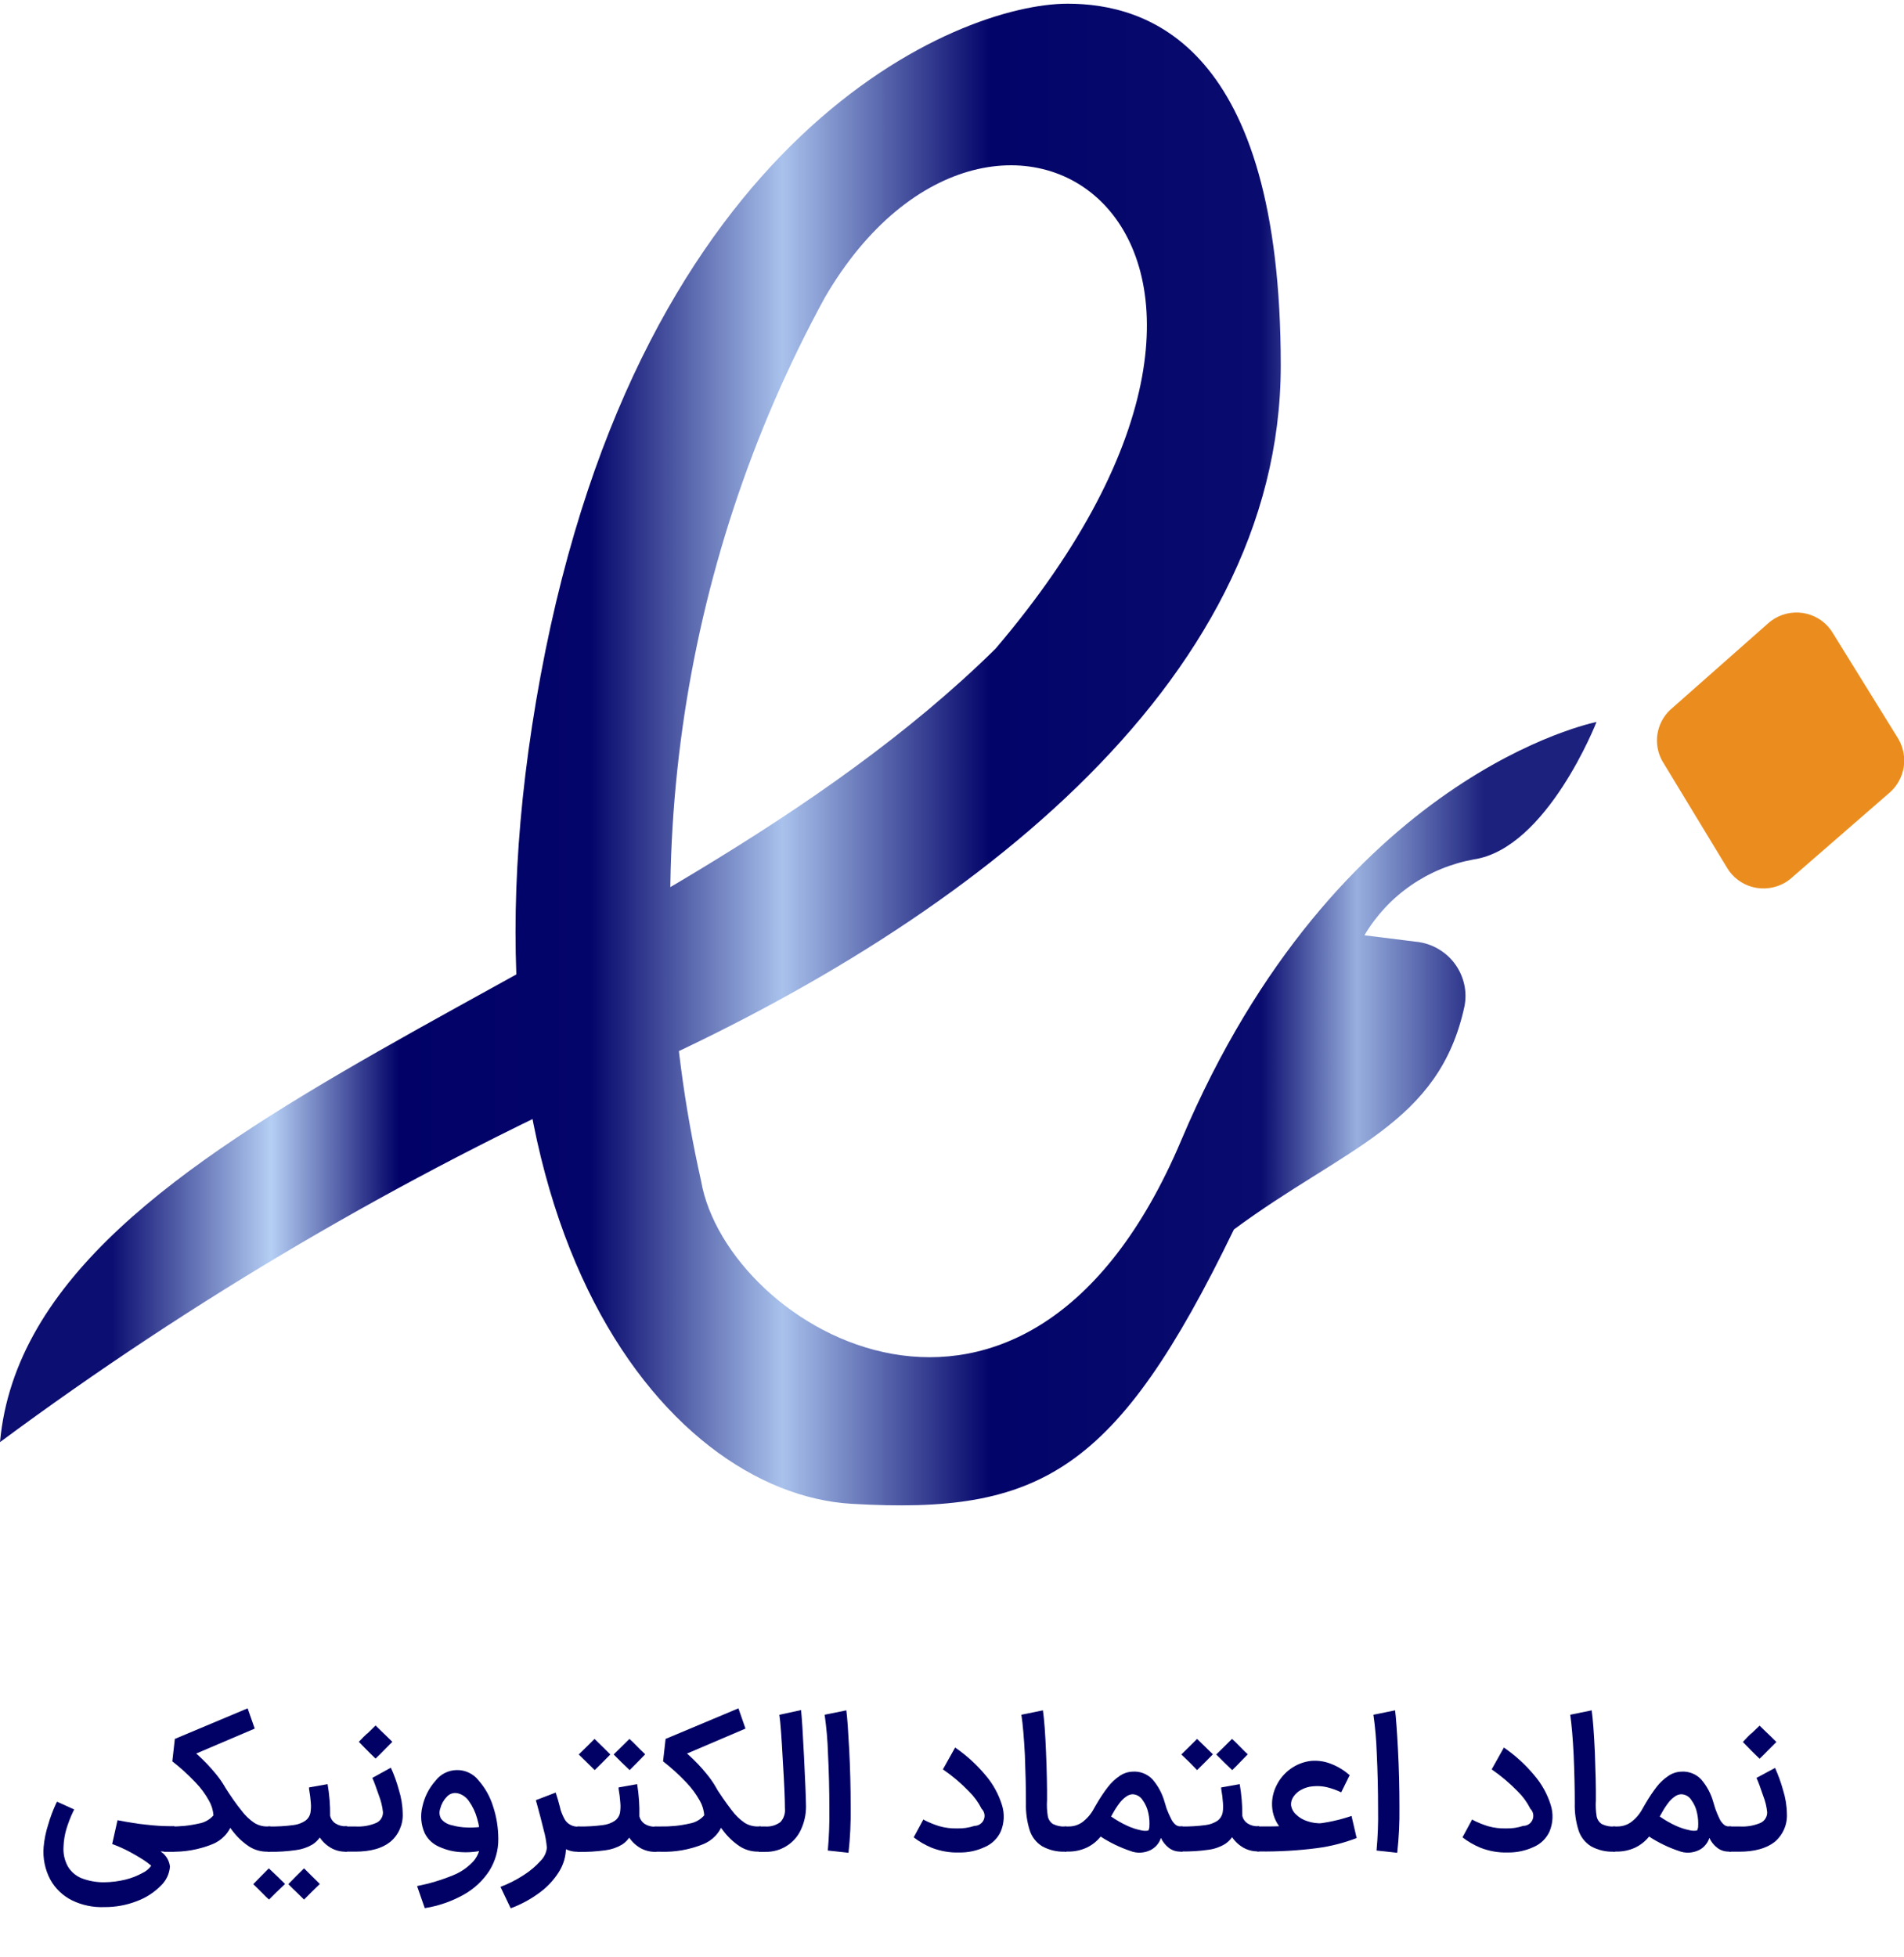 <svg width="36" height="37" viewBox="0 0 36 37" fill="none" xmlns="http://www.w3.org/2000/svg">
<g clip-path="url(#clip0_2554_41445)">
<path d="M0 27.261C3.647 24.56 7.577 22.253 11.721 20.378C18.122 17.573 24.216 12.982 24.216 6.91C24.216 0.838 21.684 0.07 20.185 0.07C18.122 0.07 12.126 2.499 10.221 12.773C8.316 23.047 12.543 28.221 16.107 28.427C19.671 28.633 21.106 27.832 23.33 23.241C25.431 21.688 27.213 21.25 27.691 19.016C27.716 18.883 27.715 18.746 27.686 18.613C27.657 18.481 27.603 18.355 27.525 18.243C27.448 18.131 27.349 18.036 27.233 17.962C27.119 17.888 26.99 17.837 26.855 17.813C26.823 17.807 26.791 17.803 26.759 17.8L25.798 17.68C26.018 17.308 26.316 16.987 26.672 16.74C27.029 16.492 27.435 16.324 27.864 16.246C29.252 16.04 30.186 13.648 30.186 13.648C30.186 13.648 25.272 14.608 22.335 21.554C19.398 28.5 13.736 25.124 13.255 22.32C11.982 16.66 12.811 10.737 15.591 5.632C18.822 0.07 25.506 4.416 18.822 12.264C12.285 18.698 0.566 21.092 0 27.261Z" fill="url(#paint0_linear_2554_41445)"/>
<path d="M31.424 14.376L32.654 16.404C32.761 16.585 32.937 16.716 33.141 16.769C33.346 16.822 33.564 16.792 33.747 16.687C33.796 16.659 33.841 16.625 33.883 16.587L35.743 14.97C35.88 14.844 35.969 14.675 35.996 14.492C36.022 14.309 35.985 14.122 35.89 13.962L34.657 11.971C34.604 11.881 34.534 11.803 34.451 11.739C34.367 11.677 34.272 11.631 34.17 11.604C34.068 11.578 33.962 11.572 33.858 11.586C33.754 11.6 33.654 11.634 33.563 11.687C33.514 11.716 33.468 11.749 33.425 11.788L31.571 13.426C31.447 13.547 31.365 13.705 31.338 13.877C31.312 14.047 31.342 14.223 31.424 14.375V14.376Z" fill="#EB8D1E"/>
<path d="M1.36 35.922C1.186 35.835 1.043 35.698 0.95 35.528C0.85 35.339 0.807 35.125 0.825 34.913C0.838 34.771 0.866 34.631 0.91 34.495C0.95 34.354 1.002 34.217 1.064 34.084L1.079 34.058L1.403 34.205L1.384 34.242C1.331 34.353 1.287 34.468 1.252 34.585C1.222 34.69 1.205 34.799 1.201 34.908C1.192 35.037 1.22 35.166 1.282 35.28C1.341 35.381 1.433 35.46 1.543 35.505C1.679 35.557 1.824 35.583 1.97 35.581C2.105 35.58 2.24 35.563 2.371 35.531C2.482 35.504 2.589 35.463 2.689 35.408C2.757 35.377 2.815 35.329 2.859 35.268C2.811 35.226 2.76 35.188 2.706 35.154C2.633 35.107 2.551 35.059 2.459 35.009C2.35 34.951 2.237 34.9 2.121 34.858L2.222 34.408C2.426 34.447 2.607 34.477 2.763 34.492C2.918 34.51 3.073 34.52 3.229 34.523H3.297L3.324 34.763L3.297 35.003H3.23C3.064 35.003 2.899 34.991 2.736 34.965C2.573 34.938 2.371 34.903 2.13 34.859C2.127 34.858 2.125 34.858 2.122 34.859L2.23 34.564L2.283 34.585C2.419 34.647 2.553 34.71 2.685 34.775C2.813 34.837 2.933 34.914 3.044 35.003C3.091 35.035 3.13 35.077 3.159 35.125C3.188 35.174 3.207 35.228 3.213 35.284C3.203 35.42 3.143 35.548 3.044 35.643C2.917 35.772 2.763 35.872 2.593 35.936C2.396 36.013 2.186 36.052 1.974 36.05C1.762 36.059 1.551 36.015 1.36 35.922Z" fill="#000065"/>
<path d="M3.095 34.526H3.212C3.396 34.53 3.579 34.512 3.758 34.471C3.866 34.453 3.965 34.398 4.036 34.316C4.029 34.218 4 34.123 3.951 34.038C3.882 33.913 3.797 33.798 3.698 33.695C3.562 33.551 3.415 33.417 3.258 33.295L3.306 32.871L4.682 32.293L4.816 32.676L3.709 33.148L3.731 33.166C3.857 33.279 3.973 33.401 4.08 33.531C4.194 33.669 4.288 33.823 4.358 33.988C4.426 34.132 4.439 34.295 4.395 34.448C4.367 34.543 4.317 34.63 4.249 34.702C4.181 34.775 4.097 34.831 4.004 34.866C3.752 34.966 3.483 35.012 3.212 35.003H3.095V34.526ZM4.709 34.904C4.589 34.824 4.483 34.724 4.396 34.609C4.263 34.436 4.142 34.256 4.031 34.069L3.997 34.01L4.227 33.741C4.361 33.953 4.473 34.113 4.565 34.224C4.632 34.315 4.714 34.394 4.808 34.458C4.882 34.504 4.968 34.528 5.055 34.526H5.111L5.137 34.766L5.104 35.003H5.049C4.928 35.003 4.81 34.969 4.709 34.904Z" fill="#000065"/>
<path d="M5.232 35.764L5.087 35.908C5.047 35.874 5.01 35.839 4.975 35.801L4.882 35.708C4.862 35.687 4.83 35.656 4.788 35.617L4.938 35.464L5.083 35.318L5.242 35.468L5.389 35.613L5.232 35.764ZM5.068 34.526H5.094C5.246 34.529 5.397 34.52 5.547 34.5C5.629 34.491 5.708 34.462 5.776 34.416C5.824 34.381 5.857 34.329 5.869 34.271C5.88 34.208 5.883 34.145 5.877 34.081C5.872 34.006 5.861 33.914 5.843 33.814V33.788L6.194 33.726C6.228 33.924 6.245 34.125 6.242 34.326C6.256 34.384 6.291 34.435 6.341 34.468C6.4 34.506 6.47 34.525 6.541 34.522H6.563L6.589 34.762L6.559 35.003H6.537C6.422 35.005 6.31 34.971 6.216 34.905C6.123 34.842 6.049 34.755 6 34.655L6.085 34.67C6.045 34.75 5.984 34.818 5.908 34.867C5.813 34.923 5.707 34.959 5.596 34.973C5.428 34.997 5.259 35.008 5.089 35.005H5.063L5.068 34.526ZM5.892 35.764L5.749 35.908L5.598 35.76C5.564 35.729 5.513 35.681 5.451 35.617L5.601 35.464L5.749 35.318L5.9 35.468L6.047 35.613L5.892 35.764Z" fill="#000065"/>
<path d="M6.521 34.526H6.715C6.853 34.535 6.991 34.512 7.118 34.457C7.155 34.439 7.187 34.411 7.209 34.375C7.231 34.34 7.242 34.298 7.241 34.257C7.23 34.149 7.204 34.043 7.165 33.942C7.113 33.791 7.072 33.678 7.04 33.608L7.39 33.415C7.452 33.55 7.502 33.69 7.541 33.833C7.587 33.979 7.612 34.13 7.614 34.283C7.619 34.384 7.6 34.484 7.559 34.577C7.519 34.67 7.457 34.752 7.379 34.817C7.225 34.941 7.003 35.002 6.715 35.002H6.521V34.526ZM6.944 32.771L7.101 32.617L7.206 32.72C7.228 32.742 7.265 32.777 7.314 32.824L7.418 32.926C7.347 32.998 7.293 33.051 7.259 33.087C7.224 33.123 7.174 33.175 7.101 33.243C7.052 33.197 7.017 33.16 6.994 33.139L6.889 33.033C6.855 32.997 6.82 32.961 6.785 32.926C6.852 32.855 6.904 32.803 6.941 32.769L6.944 32.771Z" fill="#000065"/>
<path d="M8.566 35.449C8.716 35.389 8.85 35.296 8.958 35.176C9.043 35.073 9.088 34.943 9.086 34.81V34.78C9.081 34.642 9.06 34.506 9.021 34.373C8.989 34.256 8.936 34.145 8.865 34.045C8.839 34.007 8.806 33.974 8.767 33.948C8.729 33.922 8.685 33.904 8.639 33.896C8.603 33.89 8.566 33.894 8.532 33.907C8.498 33.92 8.468 33.941 8.445 33.969C8.385 34.031 8.344 34.107 8.324 34.189C8.312 34.221 8.308 34.256 8.311 34.29C8.315 34.324 8.326 34.357 8.344 34.386C8.393 34.444 8.459 34.483 8.532 34.5C8.633 34.529 8.737 34.544 8.842 34.546C8.955 34.55 9.069 34.541 9.18 34.518V34.965C9.035 35.004 8.884 35.02 8.733 35.012C8.587 35.007 8.443 34.973 8.31 34.913C8.189 34.863 8.089 34.771 8.031 34.655C7.96 34.497 7.944 34.321 7.986 34.153C8.024 33.973 8.108 33.805 8.231 33.666C8.278 33.603 8.339 33.552 8.409 33.516C8.479 33.48 8.557 33.461 8.636 33.46C8.715 33.458 8.793 33.475 8.865 33.509C8.936 33.542 8.999 33.592 9.047 33.654C9.173 33.797 9.267 33.965 9.323 34.147C9.389 34.346 9.422 34.555 9.422 34.764C9.424 34.975 9.365 35.182 9.253 35.362C9.133 35.547 8.969 35.702 8.775 35.811C8.545 35.941 8.293 36.029 8.031 36.07L7.886 35.653C8.119 35.607 8.347 35.539 8.566 35.449Z" fill="#000065"/>
<path d="M9.907 35.442C10.024 35.367 10.13 35.278 10.222 35.175C10.288 35.109 10.33 35.023 10.34 34.931C10.331 34.817 10.311 34.703 10.28 34.593C10.24 34.426 10.195 34.259 10.149 34.091L10.131 34.029L10.507 33.885C10.566 34.064 10.613 34.247 10.646 34.432C10.68 34.598 10.698 34.765 10.701 34.934C10.699 35.093 10.654 35.248 10.569 35.383C10.473 35.537 10.348 35.671 10.201 35.778C10.035 35.901 9.851 36.001 9.656 36.073L9.463 35.668C9.619 35.609 9.768 35.533 9.907 35.442ZM10.636 34.92C10.551 34.859 10.482 34.78 10.433 34.689C10.371 34.575 10.322 34.454 10.287 34.33L10.581 34.152C10.601 34.228 10.63 34.302 10.666 34.372C10.69 34.422 10.727 34.463 10.775 34.49C10.822 34.518 10.877 34.532 10.932 34.529H10.963L10.988 34.768L10.963 35.004H10.932C10.827 35.008 10.723 34.978 10.636 34.92Z" fill="#000065"/>
<path d="M10.921 34.526H10.946C11.098 34.529 11.249 34.52 11.399 34.5C11.482 34.491 11.56 34.462 11.629 34.416C11.676 34.38 11.71 34.329 11.722 34.271C11.732 34.208 11.735 34.145 11.729 34.081C11.723 33.992 11.712 33.903 11.696 33.814V33.788L12.047 33.726C12.08 33.927 12.094 34.131 12.089 34.335C12.103 34.392 12.139 34.443 12.188 34.477C12.248 34.515 12.317 34.533 12.388 34.53H12.41L12.436 34.77L12.41 35.006H12.388C12.273 35.007 12.161 34.973 12.067 34.908C11.974 34.844 11.9 34.758 11.851 34.657L11.935 34.672C11.896 34.753 11.835 34.821 11.759 34.87C11.664 34.926 11.558 34.962 11.448 34.976C11.28 34.999 11.11 35.01 10.94 35.007H10.915L10.921 34.526ZM11.096 33.015L11.241 32.871L11.392 33.018L11.54 33.165C11.472 33.234 11.422 33.285 11.389 33.318L11.244 33.461L11.093 33.312L10.943 33.165L11.096 33.015ZM11.755 33.015L11.901 32.871C11.941 32.906 11.978 32.941 12.013 32.978L12.106 33.072C12.126 33.093 12.157 33.123 12.199 33.162L12.05 33.315L11.905 33.461C11.835 33.394 11.783 33.345 11.75 33.312L11.603 33.165L11.755 33.015Z" fill="#000065"/>
<path d="M12.375 34.526H12.491C12.675 34.53 12.858 34.512 13.037 34.471C13.145 34.453 13.243 34.398 13.315 34.316C13.309 34.218 13.28 34.123 13.231 34.038C13.161 33.913 13.076 33.798 12.977 33.695C12.841 33.551 12.694 33.417 12.537 33.295L12.585 32.871L13.962 32.293L14.095 32.676L12.989 33.148L13.011 33.166C13.136 33.278 13.253 33.4 13.359 33.531C13.474 33.669 13.568 33.823 13.637 33.988C13.705 34.132 13.718 34.295 13.674 34.448C13.646 34.543 13.596 34.63 13.528 34.702C13.46 34.775 13.376 34.831 13.283 34.866C13.032 34.966 12.763 35.013 12.492 35.004H12.377L12.375 34.526ZM13.99 34.904C13.869 34.824 13.763 34.724 13.676 34.609C13.544 34.436 13.422 34.256 13.311 34.069L13.278 34.01L13.505 33.741C13.608 33.908 13.719 34.069 13.838 34.224C13.906 34.315 13.988 34.394 14.081 34.458C14.155 34.504 14.241 34.527 14.329 34.526H14.385L14.411 34.766L14.385 35.002H14.329C14.209 35.002 14.091 34.968 13.99 34.904Z" fill="#000065"/>
<path d="M14.346 34.526H14.462C14.567 34.535 14.672 34.506 14.757 34.442C14.789 34.407 14.813 34.366 14.827 34.321C14.842 34.276 14.846 34.228 14.841 34.181C14.841 34.014 14.828 33.712 14.801 33.277C14.778 32.843 14.757 32.555 14.736 32.415L15.146 32.326C15.161 32.462 15.18 32.756 15.202 33.207C15.224 33.658 15.238 33.974 15.24 34.151C15.24 34.302 15.207 34.451 15.143 34.588C15.085 34.715 14.99 34.822 14.871 34.896C14.751 34.971 14.613 35.009 14.472 35.006H14.345L14.346 34.526Z" fill="#000065"/>
<path d="M15.681 34.198C15.681 33.844 15.673 33.491 15.655 33.14C15.648 32.897 15.626 32.655 15.592 32.414L16.002 32.331C16.02 32.466 16.037 32.712 16.056 33.069C16.075 33.427 16.084 33.791 16.084 34.164C16.088 34.451 16.075 34.739 16.043 35.024L15.652 34.981C15.675 34.721 15.685 34.459 15.681 34.198Z" fill="#000065"/>
<path d="M17.614 34.928C17.494 34.878 17.38 34.812 17.276 34.732L17.459 34.393L17.482 34.408C17.569 34.453 17.66 34.489 17.754 34.519C17.865 34.551 17.981 34.566 18.096 34.563C18.208 34.566 18.319 34.55 18.425 34.515C18.463 34.515 18.5 34.503 18.531 34.482C18.563 34.461 18.587 34.432 18.601 34.397C18.616 34.362 18.619 34.324 18.612 34.288C18.604 34.251 18.586 34.217 18.559 34.191C18.499 34.07 18.419 33.96 18.322 33.865C18.172 33.709 18.007 33.569 17.828 33.447L18.059 33.034C18.275 33.182 18.469 33.359 18.636 33.56C18.775 33.723 18.879 33.911 18.943 34.115C18.996 34.279 18.99 34.456 18.924 34.616C18.865 34.749 18.758 34.855 18.624 34.913C18.472 34.985 18.306 35.021 18.138 35.018C17.959 35.024 17.781 34.993 17.614 34.928Z" fill="#000065"/>
<path d="M19.704 34.9C19.592 34.83 19.509 34.723 19.469 34.598C19.417 34.432 19.393 34.258 19.398 34.084C19.398 33.801 19.391 33.499 19.378 33.175C19.361 32.852 19.34 32.599 19.312 32.414L19.719 32.331C19.744 32.505 19.764 32.772 19.778 33.13C19.793 33.489 19.799 33.789 19.797 34.03C19.79 34.131 19.795 34.233 19.812 34.334C19.817 34.364 19.829 34.392 19.846 34.417C19.863 34.443 19.885 34.464 19.911 34.481C19.983 34.516 20.063 34.532 20.144 34.527H20.162L20.185 34.767L20.162 35.002H20.144C19.99 35.01 19.838 34.974 19.704 34.9Z" fill="#000065"/>
<path d="M20.125 34.526H20.205C20.3 34.527 20.392 34.498 20.468 34.442C20.559 34.373 20.634 34.284 20.686 34.183L20.742 34.087C20.805 33.979 20.874 33.875 20.951 33.776C21.012 33.697 21.085 33.629 21.167 33.573C21.238 33.523 21.322 33.494 21.409 33.49C21.479 33.484 21.549 33.494 21.615 33.519C21.681 33.544 21.74 33.583 21.788 33.633C21.898 33.759 21.977 33.908 22.021 34.068L22.058 34.19C22.083 34.255 22.111 34.319 22.143 34.381C22.161 34.422 22.188 34.458 22.221 34.488C22.248 34.512 22.283 34.525 22.32 34.525H22.36L22.387 34.765L22.36 35.001H22.32C22.241 35.003 22.164 34.979 22.102 34.932C22.037 34.882 21.985 34.817 21.95 34.742C21.919 34.841 21.849 34.923 21.757 34.971C21.697 35.001 21.631 35.018 21.564 35.021C21.498 35.024 21.431 35.013 21.369 34.988C21.171 34.921 20.984 34.83 20.81 34.717C20.739 34.808 20.646 34.88 20.541 34.929C20.433 34.977 20.317 35.002 20.199 35.001H20.131L20.125 34.526ZM21.731 34.541C21.738 34.452 21.732 34.362 21.713 34.275C21.695 34.185 21.657 34.099 21.603 34.025C21.583 33.993 21.555 33.967 21.522 33.948C21.489 33.929 21.452 33.919 21.414 33.917C21.372 33.92 21.331 33.934 21.297 33.959C21.249 33.992 21.207 34.032 21.172 34.078C21.123 34.142 21.079 34.209 21.041 34.279C21.034 34.291 21.029 34.301 21.024 34.309C21.02 34.316 21.015 34.325 21.009 34.338C21.105 34.406 21.207 34.464 21.314 34.513C21.395 34.551 21.48 34.579 21.567 34.597C21.615 34.61 21.666 34.612 21.714 34.603C21.722 34.583 21.728 34.562 21.732 34.541H21.731Z" fill="#000065"/>
<path d="M22.314 34.526H22.341C22.492 34.529 22.644 34.52 22.794 34.5C22.876 34.49 22.954 34.462 23.023 34.416C23.07 34.38 23.103 34.329 23.116 34.271C23.127 34.208 23.129 34.145 23.123 34.081C23.119 34.006 23.108 33.914 23.09 33.814V33.788L23.44 33.726C23.474 33.924 23.491 34.125 23.489 34.326C23.502 34.384 23.537 34.435 23.587 34.468C23.646 34.506 23.716 34.525 23.786 34.522H23.809L23.835 34.762L23.809 34.997H23.786C23.672 34.999 23.56 34.965 23.466 34.9C23.373 34.836 23.298 34.75 23.25 34.649L23.334 34.664C23.294 34.745 23.233 34.813 23.157 34.861C23.061 34.918 22.955 34.954 22.845 34.967C22.679 34.991 22.511 35.001 22.342 34.999H22.316L22.314 34.526ZM22.489 33.015L22.634 32.871C22.702 32.937 22.752 32.987 22.785 33.018L22.933 33.162C22.866 33.231 22.815 33.282 22.781 33.315L22.634 33.461L22.489 33.312L22.336 33.165L22.489 33.015ZM23.149 33.015L23.294 32.871C23.333 32.905 23.371 32.941 23.406 32.978C23.448 33.02 23.48 33.051 23.499 33.072C23.518 33.093 23.55 33.123 23.592 33.162L23.443 33.315C23.411 33.349 23.363 33.399 23.298 33.461L23.143 33.312L22.996 33.165L23.149 33.015Z" fill="#000065"/>
<path d="M23.769 34.526H23.813C24.159 34.529 24.504 34.514 24.847 34.48C25.088 34.457 25.325 34.405 25.554 34.327L25.651 34.745C25.412 34.837 25.162 34.901 24.907 34.935C24.545 34.982 24.179 35.003 23.813 34.999H23.769V34.526ZM24.576 34.813C24.433 34.76 24.307 34.671 24.21 34.553C24.114 34.437 24.059 34.293 24.052 34.142C24.045 34.007 24.074 33.872 24.136 33.75C24.197 33.626 24.288 33.518 24.401 33.437C24.514 33.355 24.646 33.304 24.785 33.287C24.917 33.275 25.05 33.295 25.173 33.345C25.3 33.395 25.417 33.467 25.519 33.556L25.359 33.881C25.271 33.838 25.18 33.806 25.085 33.783C24.999 33.763 24.91 33.758 24.822 33.767C24.745 33.773 24.67 33.796 24.602 33.833C24.544 33.864 24.494 33.908 24.457 33.962C24.425 34.007 24.409 34.06 24.41 34.115C24.417 34.184 24.449 34.248 24.5 34.295C24.561 34.356 24.636 34.401 24.718 34.426C24.811 34.458 24.909 34.471 25.006 34.465L25.04 34.883C24.882 34.894 24.724 34.87 24.576 34.813Z" fill="#000065"/>
<path d="M26.056 34.198C26.056 33.844 26.048 33.491 26.031 33.14C26.023 32.897 26.002 32.655 25.968 32.414L26.378 32.331C26.395 32.466 26.413 32.712 26.432 33.069C26.451 33.427 26.46 33.791 26.46 34.164C26.464 34.451 26.45 34.739 26.418 35.024L26.027 34.981C26.051 34.721 26.061 34.459 26.056 34.198Z" fill="#000065"/>
<path d="M27.991 34.928C27.87 34.878 27.756 34.812 27.652 34.732L27.835 34.393L27.857 34.408C27.944 34.453 28.035 34.489 28.129 34.519C28.241 34.551 28.356 34.566 28.472 34.563C28.584 34.566 28.695 34.55 28.8 34.515C28.838 34.515 28.875 34.504 28.907 34.483C28.938 34.462 28.963 34.432 28.977 34.397C28.991 34.363 28.995 34.325 28.988 34.288C28.98 34.251 28.962 34.217 28.935 34.191C28.875 34.07 28.795 33.96 28.698 33.865C28.548 33.71 28.382 33.57 28.204 33.447L28.435 33.034C28.651 33.183 28.844 33.359 29.011 33.56C29.15 33.723 29.255 33.911 29.319 34.115C29.372 34.279 29.365 34.456 29.3 34.616C29.241 34.749 29.134 34.855 29 34.913C28.848 34.984 28.681 35.02 28.513 35.018C28.334 35.024 28.157 34.993 27.991 34.928Z" fill="#000065"/>
<path d="M30.081 34.9C29.969 34.83 29.886 34.723 29.846 34.598C29.794 34.432 29.77 34.258 29.775 34.084C29.775 33.801 29.768 33.499 29.754 33.175C29.738 32.852 29.716 32.599 29.689 32.414L30.095 32.331C30.119 32.505 30.139 32.772 30.155 33.13C30.169 33.489 30.176 33.789 30.174 34.03C30.167 34.131 30.172 34.233 30.188 34.334C30.194 34.364 30.205 34.392 30.222 34.417C30.239 34.443 30.261 34.464 30.287 34.481C30.359 34.516 30.44 34.532 30.52 34.527H30.539L30.561 34.767L30.539 35.002H30.52C30.367 35.01 30.215 34.974 30.081 34.9Z" fill="#000065"/>
<path d="M30.501 34.526H30.58C30.674 34.527 30.766 34.498 30.842 34.442C30.933 34.373 31.007 34.285 31.06 34.183L31.116 34.087C31.179 33.979 31.248 33.875 31.324 33.776C31.385 33.697 31.458 33.629 31.541 33.573C31.612 33.523 31.696 33.494 31.784 33.49C31.854 33.484 31.924 33.495 31.989 33.519C32.055 33.544 32.114 33.583 32.162 33.633C32.272 33.759 32.351 33.908 32.395 34.068L32.432 34.19C32.455 34.255 32.482 34.319 32.512 34.381C32.531 34.422 32.558 34.458 32.591 34.488C32.618 34.513 32.653 34.526 32.69 34.525H32.73L32.757 34.765L32.73 35.001H32.69C32.611 35.003 32.535 34.979 32.472 34.932C32.406 34.882 32.354 34.817 32.32 34.742C32.305 34.793 32.278 34.839 32.243 34.879C32.212 34.917 32.172 34.949 32.127 34.971C32.067 35.001 32.001 35.018 31.934 35.021C31.868 35.024 31.801 35.013 31.739 34.988C31.541 34.922 31.354 34.83 31.18 34.717C31.108 34.807 31.016 34.88 30.911 34.929C30.803 34.977 30.686 35.002 30.568 35.001H30.501V34.526ZM32.107 34.541C32.114 34.452 32.107 34.362 32.088 34.275C32.071 34.185 32.033 34.099 31.978 34.025C31.958 33.992 31.93 33.966 31.897 33.947C31.863 33.928 31.826 33.918 31.788 33.917C31.745 33.919 31.704 33.933 31.67 33.958C31.622 33.991 31.58 34.031 31.545 34.077C31.496 34.141 31.453 34.208 31.415 34.279C31.409 34.288 31.403 34.298 31.398 34.308C31.393 34.318 31.387 34.328 31.381 34.337C31.477 34.405 31.58 34.464 31.687 34.513C31.768 34.55 31.853 34.578 31.941 34.596C31.989 34.609 32.039 34.611 32.088 34.602C32.097 34.582 32.103 34.562 32.108 34.541H32.107Z" fill="#000065"/>
<path d="M32.69 34.526H32.887C33.025 34.535 33.163 34.512 33.29 34.457C33.328 34.439 33.359 34.411 33.381 34.375C33.403 34.34 33.414 34.298 33.413 34.257C33.402 34.149 33.376 34.043 33.336 33.942C33.285 33.791 33.244 33.678 33.211 33.608L33.562 33.419C33.623 33.555 33.674 33.694 33.713 33.837C33.759 33.983 33.784 34.134 33.786 34.287C33.791 34.388 33.773 34.489 33.732 34.581C33.691 34.674 33.629 34.756 33.551 34.821C33.395 34.941 33.172 35.003 32.887 35.003H32.693L32.69 34.526ZM33.112 32.771C33.148 32.736 33.201 32.687 33.27 32.62L33.374 32.722L33.483 32.826L33.587 32.929C33.515 33.001 33.461 33.053 33.427 33.089C33.392 33.125 33.342 33.177 33.27 33.246C33.22 33.2 33.186 33.162 33.162 33.141C33.138 33.12 33.105 33.083 33.058 33.036C33.012 32.989 32.988 32.963 32.953 32.929C33.02 32.855 33.073 32.803 33.11 32.768L33.112 32.771Z" fill="#000065"/>
</g>
<defs>
<linearGradient id="paint0_linear_2554_41445" x1="0" y1="14.263" x2="30.186" y2="14.263" gradientUnits="userSpaceOnUse">
<stop offset="0.07" stop-color="#0C0E71"/>
<stop offset="0.17" stop-color="#B5CFF4"/>
<stop offset="0.25" stop-color="#010167"/>
<stop offset="0.37" stop-color="#04056A"/>
<stop offset="0.49" stop-color="#A9C2EC"/>
<stop offset="0.62" stop-color="#030469"/>
<stop offset="0.79" stop-color="#090B6E"/>
<stop offset="0.85" stop-color="#98AFDE"/>
<stop offset="0.93" stop-color="#1C217D"/>
</linearGradient>
<clipPath id="clip0_2554_41445">
<rect width="36" height="36" fill="white" transform="translate(0 0.07)"/>
</clipPath>
</defs>
</svg>
